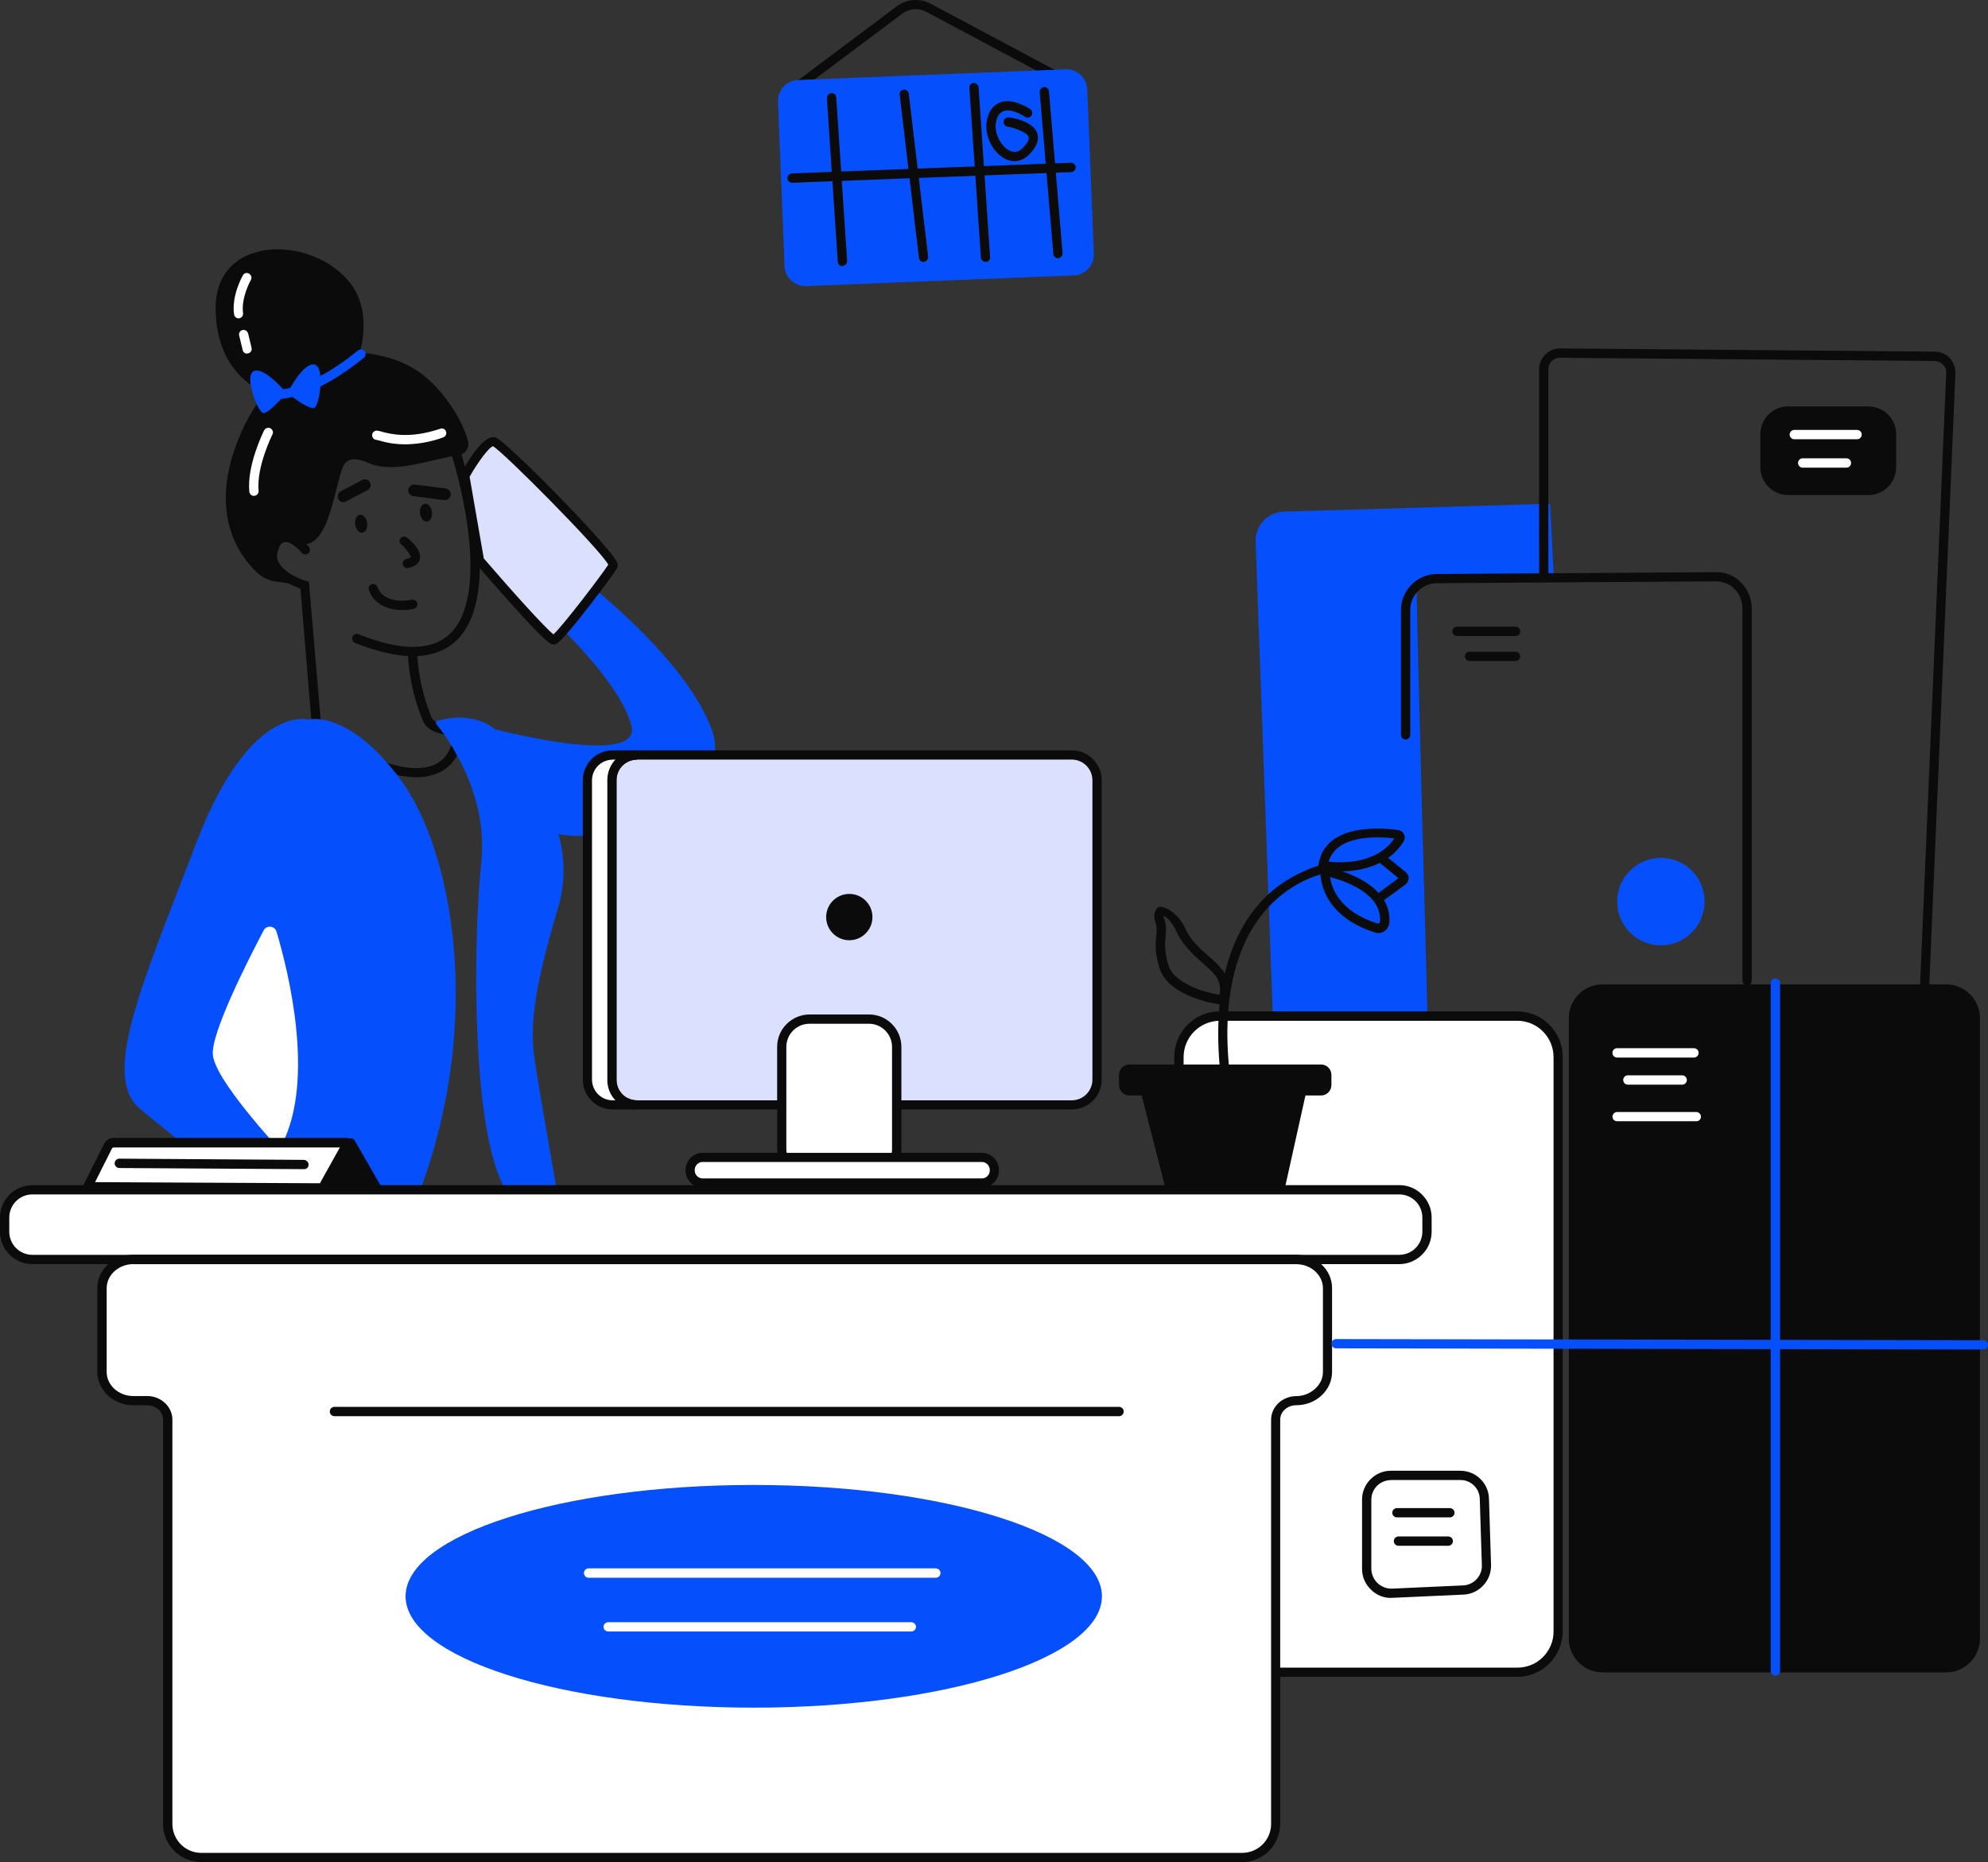 <svg width="665" height="623" viewBox="0 0 665 623" fill="none" xmlns="http://www.w3.org/2000/svg">
<rect x="0" y="0" width="665" height="623" fill="#333333" stroke="none"/>
<g clip-path="url(#clip0_9_1768)">
<path d="M139.231 260.047C134.834 259.939 130.465 259.048 126.392 257.428C126.014 257.266 125.717 256.942 125.556 256.564C125.394 256.186 125.421 255.754 125.583 255.376C125.744 254.999 126.068 254.702 126.446 254.54C126.823 254.378 127.255 254.405 127.632 254.567C127.713 254.567 138.152 258.967 145.272 255.889C146.567 255.322 147.727 254.459 148.671 253.406C149.615 252.353 150.316 251.111 150.775 249.761C150.936 249.383 151.233 249.087 151.611 248.925C151.988 248.763 152.393 248.736 152.798 248.844C153.175 249.006 153.472 249.303 153.661 249.653C153.823 250.031 153.849 250.463 153.715 250.841C153.121 252.569 152.177 254.162 150.936 255.511C149.696 256.861 148.185 257.941 146.513 258.67C144.193 259.588 141.712 260.074 139.231 260.047Z" fill="#0B0B0B"/>
<path d="M263.357 33.015C263.114 33.042 262.871 32.988 262.655 32.88C262.44 32.772 262.251 32.61 262.116 32.395C261.981 32.233 261.9 32.044 261.846 31.855C261.792 31.666 261.792 31.45 261.819 31.261C261.846 31.072 261.927 30.856 262.035 30.694C262.143 30.532 262.278 30.37 262.44 30.235L299.985 2.106C301.603 0.891 303.518 0.189 305.514 0.027C307.51 -0.135 309.533 0.297 311.286 1.242L360.726 27.589C360.915 27.67 361.104 27.805 361.239 27.967C361.374 28.129 361.509 28.318 361.562 28.507C361.643 28.696 361.67 28.912 361.643 29.128C361.616 29.344 361.562 29.56 361.455 29.749C361.347 29.938 361.212 30.1 361.05 30.235C360.888 30.37 360.672 30.451 360.484 30.505C360.268 30.559 360.052 30.559 359.836 30.532C359.621 30.505 359.432 30.424 359.243 30.289L309.803 3.941C308.562 3.266 307.133 2.969 305.73 3.077C304.327 3.185 302.979 3.698 301.846 4.562L264.274 32.691C264.031 32.907 263.68 33.015 263.357 33.015Z" fill="#0B0B0B"/>
<path d="M356.465 23.189L266.917 26.779C263.06 26.941 260.093 30.181 260.228 34.014L262.44 89.031C262.601 92.864 265.838 95.861 269.668 95.726L359.216 92.135C363.073 91.973 366.04 88.734 365.905 84.9L363.693 29.884C363.532 26.05 360.295 23.054 356.465 23.189Z" fill="#0550FC"/>
<path d="M425.81 341.195L420.011 181.328C419.957 180.032 420.173 178.763 420.605 177.549C421.063 176.334 421.738 175.227 422.601 174.282C423.491 173.337 424.543 172.582 425.702 172.042C426.889 171.502 428.13 171.205 429.425 171.178L518.514 168.532L519.755 193.476C519.755 193.476 473.875 190.452 473.875 198.2C473.875 205.948 477.597 343.516 477.597 343.516L425.81 341.195Z" fill="#0550FC"/>
<path d="M507.59 339.98H407.982C400.457 339.98 394.361 346.081 394.361 353.613V545.847C394.361 553.379 400.457 559.48 407.982 559.48H507.59C515.115 559.48 521.211 553.379 521.211 545.847V353.613C521.211 346.081 515.115 339.98 507.59 339.98Z" fill="white"/>
<path d="M507.509 561.018H407.982C403.963 561.018 400.106 559.426 397.247 556.564C394.415 553.73 392.796 549.842 392.796 545.82V353.64C392.796 349.617 394.388 345.73 397.22 342.868C400.052 340.007 403.936 338.387 407.955 338.387H507.482C511.528 338.387 515.412 339.98 518.271 342.841C521.13 345.703 522.749 349.59 522.749 353.64V545.82C522.722 549.842 521.103 553.703 518.271 556.564C515.412 559.426 511.555 561.018 507.509 561.018ZM408.009 341.519C404.799 341.546 401.724 342.841 399.459 345.109C397.193 347.377 395.925 350.481 395.925 353.667V545.847C395.925 549.059 397.193 552.11 399.459 554.404C401.724 556.672 404.799 557.941 408.009 557.941H507.536C509.128 557.941 510.719 557.644 512.175 557.05C513.659 556.456 514.981 555.565 516.113 554.431C517.246 553.298 518.136 551.975 518.757 550.49C519.377 549.032 519.674 547.44 519.674 545.847V353.667C519.674 350.454 518.379 347.35 516.113 345.082C513.821 342.787 510.746 341.519 507.509 341.519H408.009Z" fill="#0B0B0B"/>
<path d="M162.589 243.229C162.589 243.229 214.915 257.482 211.193 242.77C207.47 228.057 185.029 207.595 185.029 207.595L196.87 195.366C196.87 195.366 229.992 221.092 238.192 244.389C246.391 267.713 203.829 285.368 182.629 277.999C161.429 270.656 162.589 243.229 162.589 243.229Z" fill="#0550FC"/>
<path d="M138.152 219.527C132.649 219.527 126.149 218.042 118.732 215.099C118.354 214.937 118.084 214.641 117.923 214.263C117.761 213.885 117.761 213.48 117.896 213.102C117.977 212.913 118.084 212.724 118.219 212.562C118.354 212.4 118.516 212.292 118.705 212.211C118.894 212.13 119.082 212.076 119.298 212.076C119.514 212.076 119.703 212.103 119.892 212.184C134.052 217.853 144.274 217.853 150.37 212.184C165.475 198.011 151.449 153.388 151.314 153.01C151.179 152.794 151.125 152.578 151.098 152.335C151.071 152.092 151.125 151.849 151.206 151.633C151.287 151.417 151.422 151.201 151.611 151.039C151.8 150.877 151.988 150.742 152.231 150.661C152.474 150.58 152.717 150.553 152.933 150.58C153.175 150.607 153.391 150.688 153.607 150.823C153.823 150.958 153.984 151.12 154.119 151.336C154.254 151.552 154.335 151.768 154.362 152.011C154.901 153.955 169.062 198.956 152.501 214.452C148.833 217.826 144.032 219.527 138.152 219.527Z" fill="#0B0B0B"/>
<path d="M142.899 174.525C144.005 174.39 144.706 172.933 144.49 171.259C144.274 169.612 143.196 168.37 142.09 168.532C140.984 168.667 140.283 170.152 140.498 171.799C140.741 173.445 141.793 174.687 142.899 174.525Z" fill="#0B0B0B"/>
<path d="M121.213 178.223C122.319 178.089 123.02 176.631 122.805 174.957C122.589 173.31 121.51 172.069 120.404 172.231C119.298 172.366 118.597 173.85 118.813 175.497C119.055 177.144 120.134 178.358 121.213 178.223Z" fill="#0B0B0B"/>
<path d="M148.806 167.317H148.563L138.26 165.995C137.99 165.968 137.747 165.887 137.531 165.752C137.316 165.617 137.1 165.455 136.965 165.266C136.803 165.077 136.695 164.834 136.614 164.591C136.533 164.348 136.533 164.078 136.56 163.835C136.641 163.322 136.911 162.863 137.316 162.539C137.72 162.215 138.233 162.08 138.745 162.107L149.048 163.43C149.318 163.457 149.561 163.538 149.777 163.673C149.992 163.808 150.208 163.97 150.343 164.159C150.505 164.348 150.613 164.591 150.694 164.834C150.748 165.077 150.775 165.347 150.748 165.59C150.694 166.049 150.451 166.508 150.1 166.805C149.75 167.156 149.291 167.317 148.806 167.317Z" fill="#0B0B0B"/>
<path d="M114.848 168.02C114.416 168.02 114.012 167.858 113.688 167.588C113.364 167.318 113.121 166.94 113.041 166.535C112.933 166.13 112.987 165.671 113.148 165.293C113.337 164.915 113.634 164.591 113.985 164.375L121.186 160.569C121.402 160.461 121.645 160.38 121.914 160.353C122.157 160.326 122.427 160.353 122.643 160.434C122.885 160.515 123.101 160.65 123.29 160.812C123.479 160.974 123.641 161.19 123.748 161.406C123.856 161.622 123.937 161.865 123.964 162.108C123.991 162.351 123.964 162.594 123.91 162.836C123.829 163.079 123.722 163.295 123.56 163.484C123.398 163.673 123.209 163.835 122.993 163.943L115.792 167.75C115.495 167.939 115.171 168.02 114.848 168.02Z" fill="#0B0B0B"/>
<path d="M136.291 190.102C135.94 190.102 135.589 189.967 135.293 189.751C135.023 189.535 134.807 189.211 134.726 188.86C134.645 188.455 134.753 188.023 134.969 187.672C135.185 187.321 135.562 187.078 135.967 186.997C137.127 186.754 137.45 186.457 137.45 186.295C137.45 186.133 136.048 183.65 134.349 182.273C134.187 182.165 134.025 182.003 133.917 181.841C133.809 181.652 133.728 181.463 133.701 181.274C133.674 181.058 133.674 180.869 133.728 180.653C133.782 180.437 133.89 180.275 134.025 180.113C134.268 179.789 134.645 179.6 135.05 179.546C135.455 179.492 135.859 179.627 136.183 179.87C137.343 180.815 141.146 184.055 140.444 187.078C140.148 188.563 138.826 189.562 136.587 190.021L136.291 190.102Z" fill="#0B0B0B"/>
<path d="M134.645 204.112C130.546 204.112 125.367 202.708 123.425 197.525C123.263 197.147 123.263 196.715 123.425 196.337C123.587 195.959 123.883 195.663 124.261 195.501C124.45 195.42 124.666 195.393 124.854 195.393C125.07 195.393 125.259 195.447 125.448 195.528C125.637 195.609 125.798 195.744 125.933 195.878C126.068 196.04 126.176 196.202 126.257 196.391C128.657 202.6 137.316 200.738 137.72 200.657C138.125 200.576 138.529 200.657 138.88 200.873C139.231 201.089 139.473 201.413 139.581 201.817C139.635 202.006 139.635 202.222 139.608 202.411C139.581 202.6 139.5 202.816 139.392 202.978C139.285 203.14 139.15 203.302 138.988 203.41C138.826 203.518 138.637 203.626 138.448 203.653C137.208 204.004 135.94 204.112 134.645 204.112Z" fill="#0B0B0B"/>
<path d="M150.289 246.009H149.831C146.594 245.388 142.872 244.605 141.388 240.988C138.502 233.942 136.83 226.438 136.426 218.825C136.426 218.636 136.453 218.42 136.506 218.231C136.587 218.042 136.695 217.88 136.83 217.718C136.965 217.583 137.127 217.448 137.316 217.394C137.504 217.313 137.693 217.286 137.909 217.286H137.99C138.395 217.286 138.772 217.421 139.069 217.718C139.366 217.988 139.527 218.366 139.554 218.771C139.959 226.006 141.55 233.132 144.274 239.827C145.057 241.771 147.214 242.392 150.451 243.013H150.613C150.964 243.121 151.233 243.337 151.449 243.634C151.638 243.931 151.746 244.282 151.692 244.659C151.665 245.01 151.503 245.334 151.233 245.604C150.991 245.82 150.64 245.982 150.289 246.009Z" fill="#0B0B0B"/>
<path d="M99.366 195.582C99.366 195.582 90.222 187.834 91.544 183.974C92.002 182.435 94.025 179.331 98.907 181.49C109.75 186.052 111.611 163.97 114.605 156.465C116.385 151.822 121.645 154.225 123.128 154.846C132.11 158.868 145.111 153.226 153.229 152.362C153.769 152.308 154.281 152.119 154.767 151.849C155.225 151.579 155.63 151.201 155.953 150.742C156.277 150.283 156.493 149.798 156.601 149.258C156.709 148.718 156.709 148.178 156.574 147.638C154.874 140.835 148.051 129.74 139.689 124.098C126.985 115.648 95.347 110.627 80.485 145.154C69.184 171.259 79.946 185.89 85.906 191.478C87.66 193.179 89.898 194.259 92.326 194.583L99.366 195.582Z" fill="#0B0B0B"/>
<path d="M81.402 261.882C81.079 261.882 80.755 261.774 80.485 261.585C80.215 261.396 80.027 261.126 79.919 260.803C79.838 260.614 79.811 260.398 79.838 260.209C79.838 259.993 79.892 259.804 80 259.615C80.108 259.426 80.215 259.264 80.377 259.129C80.539 258.994 80.728 258.913 80.917 258.859C86.877 256.834 102.656 250.328 104.355 243.363L100.498 196.958C98.179 196.095 92.596 193.773 90.438 189.508C89.952 188.509 89.656 187.429 89.602 186.322C89.548 185.215 89.737 184.109 90.114 183.083C91.193 180.221 92.811 178.655 94.915 178.278C99.015 177.657 102.953 182.543 103.438 183.083C103.654 183.407 103.735 183.785 103.681 184.163C103.627 184.54 103.411 184.891 103.115 185.134C102.818 185.377 102.44 185.485 102.036 185.485C101.658 185.458 101.281 185.296 101.011 185.026C99.932 183.704 97.154 181.085 95.347 181.382C93.54 181.679 93.486 183.002 93.027 184.163C92.757 184.783 92.65 185.485 92.677 186.16C92.704 186.835 92.865 187.51 93.189 188.131C94.888 191.532 100.391 193.8 102.333 194.34L103.331 194.664L107.511 243.606V243.849C105.407 253.919 84.288 261.045 81.888 261.828L81.402 261.882Z" fill="#0B0B0B"/>
<path d="M93.647 133.088C93.647 133.088 72.447 129.686 72.124 103.42C71.827 77.153 107.322 78.8 118.408 96.536C124.989 107.064 120.188 123.261 115.306 127.823C110.424 132.386 93.647 133.088 93.647 133.088Z" fill="#0B0B0B"/>
<path d="M92.083 133.546C90.869 133.6 89.683 133.438 88.523 133.087C88.145 132.952 87.822 132.682 87.633 132.304C87.444 131.926 87.417 131.522 87.552 131.117C87.687 130.739 87.956 130.415 88.334 130.226C88.712 130.037 89.143 130.01 89.521 130.145C89.763 130.226 99.959 133.249 119.703 117.295C119.865 117.16 120.053 117.052 120.242 116.998C120.431 116.944 120.647 116.917 120.863 116.917C121.078 116.944 121.267 116.998 121.456 117.079C121.645 117.16 121.807 117.295 121.941 117.457C122.076 117.619 122.184 117.808 122.238 117.997C122.292 118.186 122.319 118.402 122.292 118.591C122.265 118.807 122.211 118.996 122.13 119.185C122.022 119.374 121.914 119.536 121.753 119.671C106.945 131.602 97.046 133.546 92.083 133.546Z" fill="#0550FC"/>
<path d="M96.129 131.548C96.129 131.548 101.146 121.479 105.03 121.938C108.887 122.397 106.891 135.49 105.192 136.435C103.465 137.352 96.129 131.548 96.129 131.548Z" fill="#0550FC"/>
<path d="M95.805 131.468C95.805 131.468 88.685 122.802 85.043 124.098C81.402 125.421 86.203 137.731 87.983 138.189C89.763 138.648 95.805 131.468 95.805 131.468Z" fill="#0550FC"/>
<path d="M82.643 118.294C82.292 118.294 81.942 118.186 81.672 117.943C81.402 117.727 81.213 117.403 81.159 117.052L80 112.247C79.946 112.058 79.946 111.842 79.973 111.653C80 111.464 80.081 111.248 80.189 111.086C80.296 110.924 80.431 110.762 80.593 110.654C80.755 110.546 80.944 110.465 81.132 110.411C81.537 110.33 81.942 110.411 82.292 110.627C82.643 110.843 82.886 111.167 82.994 111.572L84.153 116.377C84.207 116.566 84.207 116.782 84.18 116.971C84.153 117.16 84.072 117.349 83.965 117.538C83.857 117.7 83.722 117.862 83.56 117.97C83.398 118.078 83.209 118.159 82.994 118.213L82.643 118.294Z" fill="white"/>
<path d="M79.865 106.524C79.487 106.524 79.136 106.389 78.84 106.146C78.543 105.903 78.381 105.579 78.3 105.201C77.383 98.938 81.079 92.433 81.24 92.109C81.348 91.92 81.456 91.785 81.618 91.65C81.78 91.515 81.969 91.434 82.157 91.38C82.346 91.326 82.562 91.326 82.751 91.353C82.94 91.38 83.155 91.461 83.317 91.569C83.668 91.758 83.938 92.109 84.045 92.487C84.153 92.891 84.126 93.296 83.938 93.647C83.857 93.728 80.62 99.532 81.294 104.715C81.321 104.931 81.321 105.12 81.267 105.336C81.213 105.552 81.132 105.714 80.998 105.903C80.89 106.065 80.728 106.2 80.539 106.308C80.35 106.416 80.161 106.497 79.973 106.497H79.865V106.524Z" fill="white"/>
<path d="M84.963 165.914C84.585 165.914 84.207 165.779 83.91 165.509C83.614 165.239 83.452 164.888 83.398 164.51C82.535 155.683 88.118 144.453 88.361 143.994C88.55 143.616 88.873 143.346 89.251 143.211C89.656 143.076 90.06 143.103 90.438 143.292C90.815 143.481 91.085 143.805 91.22 144.183C91.355 144.561 91.328 144.993 91.139 145.37C91.058 145.451 85.718 156.304 86.5 164.186C86.527 164.375 86.5 164.591 86.446 164.78C86.392 164.969 86.284 165.158 86.149 165.32C86.014 165.482 85.853 165.617 85.691 165.698C85.502 165.806 85.313 165.86 85.097 165.86H84.963V165.914Z" fill="white"/>
<path d="M135.508 148.664C132.622 148.664 129.763 148.259 126.985 147.422L125.987 147.179C125.771 147.179 125.556 147.125 125.34 147.017C125.151 146.909 124.962 146.774 124.827 146.612C124.693 146.45 124.585 146.234 124.531 146.018C124.477 145.802 124.477 145.586 124.504 145.37C124.531 145.154 124.639 144.938 124.747 144.749C124.881 144.56 125.043 144.426 125.232 144.291C125.421 144.183 125.637 144.102 125.852 144.075C126.068 144.048 126.284 144.075 126.5 144.156C126.931 144.183 127.336 144.291 127.74 144.453C130.519 145.154 136.938 146.936 147.241 143.454C147.43 143.373 147.619 143.346 147.835 143.346C148.024 143.346 148.239 143.4 148.401 143.481C148.59 143.562 148.752 143.697 148.887 143.832C149.022 143.994 149.129 144.156 149.183 144.345C149.264 144.534 149.291 144.749 149.291 144.938C149.291 145.154 149.237 145.343 149.156 145.532C149.075 145.721 148.941 145.883 148.779 146.018C148.617 146.153 148.455 146.261 148.239 146.342C144.167 147.854 139.851 148.61 135.508 148.664Z" fill="white"/>
<path d="M82.265 398.452C82.265 398.452 59.582 381.877 46.662 370.809C33.742 359.741 47.903 328.507 65.704 281.886C83.506 235.265 103.088 240.745 103.088 240.745C103.088 240.745 116.385 237.02 133.971 260.803C151.53 284.586 161.752 341.357 140.552 398.209" fill="#0550FC"/>
<path d="M101.308 392.945C101.308 392.945 72.447 363.439 71.207 353.046C70.424 345.919 82.724 321.677 88.226 311.23C88.442 310.825 88.793 310.501 89.197 310.285C89.602 310.069 90.06 309.988 90.519 310.042C90.977 310.096 91.409 310.285 91.76 310.582C92.11 310.879 92.38 311.257 92.488 311.689C96.507 325.079 105.327 360.874 94.511 382.471" fill="white"/>
<path d="M186.675 400.693C186.675 400.693 181.01 368.406 178.934 355.313C176.857 342.221 179.311 328.669 186.675 303.725C194.038 278.781 177.315 258.724 168.711 247.251C161.348 237.424 149.372 240.286 146.189 241.204C146.108 241.231 146.028 241.285 145.947 241.366C145.893 241.42 145.839 241.501 145.812 241.609C145.785 241.69 145.785 241.798 145.785 241.879C145.812 241.987 145.839 242.068 145.893 242.149C148.914 245.874 163.533 265.068 160.997 288.635C158.138 314.82 157.275 387.627 171.597 401.098" fill="#0550FC"/>
<path d="M155.468 159.192C155.468 159.192 162.265 146.963 165.286 147.719C168.307 148.502 206.149 186.997 205.07 189.157C203.991 191.316 187.106 213.722 185.191 214.019C183.249 214.316 160.431 187.537 160.431 187.537L155.468 159.192Z" fill="#DCE0FF"/>
<path d="M185.029 215.585C184.031 215.585 182.089 214.425 170.95 201.953C164.989 195.366 159.271 188.644 159.19 188.563L158.947 188.266L153.849 158.922L154.146 158.463C157.464 152.416 162.265 145.37 165.69 146.315C169.089 147.233 204.072 182.867 206.391 188.077C206.553 188.347 206.634 188.671 206.661 188.995C206.688 189.319 206.607 189.643 206.472 189.94C205.771 191.344 200.808 197.984 196.654 203.33C187.295 215.342 186.216 215.504 185.434 215.639H185.029V215.585ZM161.833 186.835C171.516 198.065 182.251 209.997 185.137 212.238C188.374 209.296 201.24 192.396 203.478 188.914C200.511 183.596 168.63 151.444 164.908 149.285C163.586 149.663 160.026 154.306 157.086 159.516L161.833 186.835Z" fill="#0B0B0B"/>
<path d="M468.049 398.074H10.843C5.718 398.074 1.564 402.231 1.564 407.361V412.085C1.564 417.214 5.718 421.371 10.843 421.371H468.049C473.173 421.371 477.327 417.214 477.327 412.085V407.361C477.327 402.231 473.173 398.074 468.049 398.074Z" fill="white"/>
<path d="M468.049 422.937H10.843C7.957 422.937 5.206 421.803 3.183 419.752C1.133 417.727 0 414.947 0 412.085V407.361C0 404.472 1.133 401.719 3.183 399.694C5.206 397.67 7.984 396.509 10.843 396.509H468.049C470.935 396.509 473.686 397.643 475.709 399.694C477.732 401.719 478.892 404.472 478.892 407.361V412.085C478.892 414.974 477.759 417.727 475.709 419.752C473.686 421.776 470.935 422.937 468.049 422.937ZM10.843 399.613C8.793 399.613 6.824 400.423 5.367 401.881C3.911 403.339 3.102 405.309 3.102 407.361V412.085C3.102 414.137 3.911 416.107 5.367 417.565C6.824 419.023 8.793 419.833 10.843 419.833H468.049C470.099 419.833 472.068 419.023 473.524 417.565C474.981 416.107 475.79 414.137 475.79 412.085V407.361C475.79 405.309 474.981 403.339 473.524 401.881C472.068 400.423 470.099 399.613 468.049 399.613H10.843Z" fill="#0B0B0B"/>
<path d="M433.605 421.371H44.585C38.867 421.371 34.147 425.717 34.147 430.981V459.03C34.147 464.294 38.867 468.64 44.585 468.64H49.224C53.027 468.64 56.102 471.502 56.102 474.984V610.231C56.102 613.2 57.289 616.062 59.393 618.168C61.497 620.273 64.356 621.461 67.323 621.461H415.561C417.044 621.461 418.501 621.164 419.85 620.597C421.198 620.03 422.439 619.193 423.464 618.168C424.489 617.115 425.325 615.873 425.864 614.523C426.431 613.173 426.701 611.716 426.701 610.231V474.984C426.701 471.502 429.802 468.64 433.578 468.64C439.297 468.64 444.017 464.294 444.017 459.03V430.981C444.071 425.717 439.35 421.371 433.605 421.371Z" fill="white"/>
<path d="M415.588 623H67.323C63.924 623 60.687 621.65 58.287 619.248C55.886 616.845 54.538 613.606 54.538 610.204V474.957C54.538 472.312 52.137 470.152 49.197 470.152H44.558C37.977 470.152 32.555 465.131 32.555 459.003V430.955C32.555 424.746 37.977 419.806 44.558 419.806H433.578C440.24 419.806 445.581 424.773 445.581 430.955V459.003C445.581 465.131 440.24 470.152 433.578 470.152C430.638 470.152 428.238 472.312 428.238 474.957V610.204C428.238 613.579 426.916 616.818 424.516 619.221C422.169 621.623 418.959 622.973 415.588 623ZM44.585 422.937C39.703 422.937 35.684 426.582 35.684 430.982V459.03C35.684 463.457 39.703 467.075 44.585 467.075H49.224C53.864 467.075 57.667 470.638 57.667 474.984V610.231C57.667 612.796 58.691 615.252 60.499 617.088C62.306 618.897 64.76 619.923 67.35 619.923H415.588C418.15 619.896 420.578 618.87 422.385 617.061C424.192 615.252 425.19 612.796 425.19 610.258V475.011C425.19 470.665 428.993 467.102 433.632 467.102C438.272 467.102 442.533 463.457 442.533 459.057V431.009C442.533 426.582 438.514 422.964 433.632 422.964H44.585V422.937Z" fill="#0B0B0B"/>
<path d="M366.984 260.965V361.199C366.984 363.439 366.094 365.572 364.503 367.165C362.911 368.757 360.78 369.648 358.542 369.648H213.054C211.948 369.648 210.842 369.432 209.844 369C208.819 368.568 207.902 367.948 207.12 367.165C206.337 366.382 205.717 365.464 205.313 364.438C204.908 363.412 204.692 362.306 204.692 361.226V260.965C204.692 258.751 205.582 256.619 207.147 255.053C208.711 253.487 210.842 252.596 213.054 252.596H358.542C359.648 252.596 360.753 252.785 361.751 253.217C362.776 253.622 363.72 254.243 364.503 255.026C365.285 255.809 365.905 256.726 366.337 257.752C366.768 258.778 366.984 259.858 366.984 260.965Z" fill="#DCE0FF"/>
<path d="M358.542 371.187H213.053C211.759 371.187 210.464 370.917 209.25 370.431C208.037 369.918 206.958 369.189 206.041 368.271C205.124 367.326 204.395 366.247 203.91 365.032C203.424 363.817 203.155 362.521 203.182 361.225V260.964C203.182 258.346 204.234 255.808 206.095 253.946C207.956 252.083 210.437 251.057 213.053 251.057H358.542C361.185 251.057 363.72 252.083 365.581 253.946C367.442 255.808 368.521 258.319 368.521 260.964V361.198C368.521 363.844 367.469 366.382 365.608 368.271C363.72 370.134 361.185 371.187 358.542 371.187ZM213.053 254.162C211.246 254.162 209.52 254.89 208.225 256.159C206.958 257.428 206.23 259.183 206.23 260.991V361.225C206.23 362.116 206.391 363.034 206.715 363.871C207.066 364.708 207.551 365.464 208.198 366.112C208.819 366.759 209.574 367.272 210.41 367.596C211.246 367.947 212.136 368.136 213.027 368.136H358.515C360.349 368.136 362.102 367.407 363.397 366.112C364.691 364.816 365.42 363.061 365.42 361.225V260.964C365.393 259.156 364.664 257.401 363.37 256.132C362.075 254.863 360.349 254.135 358.515 254.135H213.053V254.162Z" fill="#0B0B0B"/>
<path d="M213.053 369.648H204.854C202.615 369.621 200.511 368.73 198.947 367.164C197.383 365.572 196.493 363.439 196.493 361.225V260.964C196.493 259.858 196.708 258.778 197.14 257.752C197.571 256.726 198.165 255.808 198.947 255.025C199.729 254.243 200.646 253.622 201.671 253.217C202.696 252.812 203.775 252.569 204.881 252.569H213.08C210.869 252.569 208.738 253.46 207.174 255.025C205.609 256.591 204.719 258.724 204.719 260.937V361.171C204.719 362.278 204.908 363.385 205.339 364.384C205.744 365.41 206.364 366.355 207.147 367.11C207.929 367.893 208.846 368.514 209.871 368.946C210.869 369.405 211.948 369.648 213.053 369.648Z" fill="white"/>
<path d="M213.054 371.187H204.854C202.211 371.16 199.702 370.107 197.841 368.244C195.98 366.382 194.955 363.844 194.955 361.198V260.964C194.982 258.346 196.034 255.835 197.868 253.973C199.729 252.11 202.238 251.057 204.854 251.057H213.054V254.162C211.246 254.162 209.52 254.89 208.226 256.159C206.958 257.428 206.23 259.183 206.23 260.991V361.225C206.23 362.116 206.391 363.034 206.715 363.871C207.066 364.708 207.551 365.464 208.199 366.112C208.819 366.759 209.574 367.272 210.41 367.596C211.246 367.947 212.137 368.136 213.027 368.136V371.187H213.054ZM204.854 254.162C203.047 254.189 201.321 254.917 200.053 256.186C198.785 257.455 198.057 259.183 198.03 260.991V361.225C198.03 363.034 198.758 364.789 200.026 366.085C201.294 367.38 203.02 368.109 204.854 368.136H205.852C204.099 366.274 203.101 363.817 203.155 361.252V260.964C203.155 258.427 204.126 255.97 205.852 254.135H204.854V254.162Z" fill="#0B0B0B"/>
<path d="M290.599 340.979H270.774C265.649 340.979 261.496 345.136 261.496 350.265V384.469C261.496 389.598 265.649 393.755 270.774 393.755H290.599C295.723 393.755 299.877 389.598 299.877 384.469V350.265C299.877 345.136 295.723 340.979 290.599 340.979Z" fill="white"/>
<path d="M290.68 395.267H270.801C267.915 395.267 265.164 394.133 263.141 392.081C261.118 390.056 259.958 387.303 259.958 384.414V350.265C259.958 347.377 261.091 344.623 263.141 342.599C265.164 340.574 267.942 339.413 270.801 339.413H290.68C293.566 339.413 296.317 340.547 298.34 342.599C300.363 344.623 301.522 347.377 301.522 350.265V384.414C301.522 387.303 300.39 390.056 298.34 392.081C296.29 394.133 293.539 395.267 290.68 395.267ZM270.774 342.518C268.724 342.518 266.755 343.327 265.299 344.785C263.842 346.243 263.033 348.214 263.033 350.265V384.414C263.033 386.466 263.842 388.437 265.299 389.894C266.755 391.352 268.724 392.162 270.774 392.162H290.653C292.703 392.162 294.672 391.352 296.128 389.894C297.585 388.437 298.394 386.466 298.394 384.414V350.265C298.394 348.214 297.585 346.243 296.128 344.785C294.672 343.327 292.703 342.518 290.653 342.518H270.774Z" fill="#0B0B0B"/>
<path d="M328.441 387.222H235.036C232.743 387.222 230.855 389.085 230.855 391.406V391.622C230.855 393.944 232.716 395.807 235.036 395.807H328.441C330.733 395.807 332.621 393.944 332.621 391.622V391.406C332.621 389.085 330.733 387.222 328.441 387.222Z" fill="white"/>
<path d="M328.441 397.372H235.036C233.525 397.372 232.069 396.779 230.99 395.699C229.911 394.619 229.318 393.161 229.318 391.649V391.352C229.345 389.841 229.965 388.41 231.017 387.357C232.096 386.304 233.525 385.71 235.036 385.71H328.441C329.951 385.71 331.381 386.304 332.46 387.357C333.538 388.41 334.132 389.841 334.159 391.352V391.649C334.159 393.161 333.565 394.619 332.486 395.699C331.408 396.752 329.951 397.372 328.441 397.372ZM235.036 388.761C234.362 388.761 233.687 389.031 233.202 389.517C232.716 390.003 232.42 390.651 232.393 391.325V391.622C232.393 392.324 232.662 392.999 233.175 393.485C233.66 393.971 234.335 394.268 235.036 394.268H328.441C329.142 394.268 329.816 393.998 330.302 393.485C330.787 392.999 331.084 392.324 331.084 391.622V391.325C331.057 390.651 330.787 390.003 330.275 389.517C329.762 389.031 329.115 388.761 328.441 388.761H235.036Z" fill="#0B0B0B"/>
<path d="M429.964 396.751L389.722 397.048L381.144 363.601H437.328L429.964 396.751Z" fill="#0B0B0B"/>
<path d="M441.886 356.15H377.8C375.885 356.15 374.32 357.716 374.32 359.633V363.034C374.32 364.951 375.885 366.517 377.8 366.517H441.886C443.801 366.517 445.365 364.951 445.365 363.034V359.633C445.365 357.716 443.828 356.15 441.886 356.15Z" fill="#0B0B0B"/>
<path d="M409.546 358.013C409.169 358.013 408.791 357.878 408.494 357.608C408.198 357.338 408.036 356.987 407.982 356.609C405.204 324.782 415.021 308.045 423.76 299.676C432.499 291.307 443.504 288.905 443.882 288.824C444.286 288.797 444.691 288.905 445.015 289.148C445.338 289.391 445.581 289.742 445.662 290.147C445.689 290.336 445.689 290.552 445.635 290.768C445.581 290.957 445.5 291.145 445.365 291.334C445.257 291.496 445.096 291.631 444.907 291.739C444.718 291.847 444.529 291.901 444.34 291.928C444.259 291.928 434.576 293.413 425.756 301.998C413.997 313.39 408.872 332.205 411.057 356.285C411.084 356.501 411.057 356.69 411.003 356.879C410.949 357.068 410.841 357.257 410.733 357.419C410.598 357.581 410.436 357.716 410.247 357.797C410.059 357.905 409.87 357.959 409.681 357.959H409.546V358.013Z" fill="#0B0B0B"/>
<path d="M448.009 291.551H444.529L440.807 290.633L441.05 289.229C443.288 275.353 462.007 276.919 467.671 277.702C468.076 277.756 468.48 277.891 468.831 278.134C469.182 278.377 469.451 278.701 469.613 279.079C469.802 279.43 469.91 279.835 469.91 280.239C469.883 280.644 469.775 281.049 469.559 281.4C467.752 284.505 462.169 291.551 448.009 291.551ZM445.149 288.392C458.77 289.31 464.354 283.668 466.43 280.482C460.928 279.862 447.172 279.16 444.448 288.23L445.149 288.392Z" fill="#0B0B0B"/>
<path d="M461.09 312.175H460.712L460.011 312.013C444.691 307.127 442.129 297.22 441.751 293.116C441.697 292.684 441.778 292.28 441.94 291.875C442.102 291.47 442.344 291.146 442.695 290.876C442.992 290.633 443.342 290.444 443.72 290.336C444.098 290.255 444.502 290.228 444.88 290.336C449.762 291.497 465.541 296.221 464.758 308.612C464.677 309.638 464.219 310.609 463.437 311.311C462.762 311.851 461.926 312.148 461.09 312.175ZM460.766 308.99H461.009L461.387 308.828C461.468 308.774 461.522 308.693 461.576 308.585C461.63 308.477 461.63 308.396 461.63 308.288C462.25 298.92 449.87 294.736 444.907 293.413C445.446 297.301 448.17 304.967 460.766 308.99Z" fill="#0B0B0B"/>
<path d="M461.468 301.944C461.225 301.944 460.982 301.89 460.766 301.782C460.551 301.674 460.362 301.512 460.227 301.323C460.092 301.161 460.011 300.972 459.984 300.756C459.93 300.567 459.93 300.351 459.957 300.135C459.984 299.946 460.065 299.73 460.173 299.568C460.281 299.406 460.416 299.244 460.605 299.136L467.806 293.791L461.306 288.527C461.144 288.419 461.009 288.257 460.901 288.068C460.793 287.879 460.739 287.69 460.712 287.501C460.685 287.285 460.712 287.096 460.766 286.88C460.82 286.691 460.928 286.502 461.063 286.34C461.333 286.016 461.683 285.828 462.088 285.774C462.493 285.72 462.897 285.855 463.221 286.097L470.18 291.767C470.503 292.009 470.773 292.333 470.935 292.684C471.124 293.062 471.205 293.44 471.178 293.845C471.178 294.25 471.07 294.655 470.881 295.033C470.692 295.384 470.422 295.708 470.099 295.951L462.358 301.593C462.142 301.836 461.818 301.971 461.468 301.944Z" fill="#0B0B0B"/>
<path d="M408.063 336.012H407.901C407.2 335.931 390.962 333.609 387.941 324.08C386.701 320.544 386.296 316.791 386.782 313.093C386.943 311.149 386.997 309.826 386.404 308.207C385.784 306.587 386.323 304.022 387.564 303.482C388.804 302.943 393.848 304.724 396.545 310.771C398.164 314.497 401.266 317.277 404.287 319.896C407.307 322.541 410.166 325.241 410.868 328.426C411.569 331.612 411.326 333.474 410.328 334.851C410.086 335.175 409.789 335.445 409.438 335.634C409.088 335.823 408.71 335.958 408.305 336.012H408.063ZM389.047 306.344C389.101 306.56 389.182 306.776 389.29 306.965C390.207 309.205 390.072 311.149 389.91 313.228C389.479 316.548 389.829 319.896 390.908 323.054C392.85 329.182 403.369 332.125 407.847 332.826C408.009 332.529 408.386 331.504 407.847 329.02C407.307 326.537 404.988 324.62 402.21 322.136C399.432 319.653 395.628 316.251 393.686 311.986C391.744 307.748 389.964 306.668 389.047 306.344Z" fill="#0B0B0B"/>
<path d="M108.644 396.212L116.142 382.66C116.223 382.498 116.142 382.336 115.981 382.336H38.004C37.599 382.336 37.222 382.444 36.871 382.66C36.52 382.849 36.251 383.146 36.062 383.497L29.319 397.129L109.022 397.507" fill="white"/>
<path d="M109.049 398.992L26.864 398.533L34.767 382.822C35.037 382.201 35.495 381.661 36.089 381.283C36.655 380.905 37.33 380.716 38.031 380.716H116.035C116.331 380.716 116.628 380.797 116.898 380.959C117.167 381.094 117.383 381.31 117.518 381.58C117.653 381.85 117.734 382.12 117.734 382.444C117.734 382.741 117.653 383.038 117.518 383.308L110.316 396.401C110.505 396.698 110.613 397.049 110.613 397.399C110.613 397.615 110.586 397.831 110.505 398.02C110.424 398.209 110.316 398.398 110.182 398.56C110.047 398.722 109.858 398.83 109.669 398.911C109.453 398.938 109.265 398.992 109.049 398.992ZM31.8 395.51L107.107 395.888C107.107 395.726 107.161 395.564 107.269 395.429L113.688 383.902H38.004C37.896 383.902 37.788 383.956 37.707 384.01C37.599 384.064 37.518 384.145 37.465 384.226L31.8 395.51Z" fill="#0B0B0B"/>
<path d="M128.711 399.073L118.651 381.58C118.516 381.364 118.354 381.175 118.111 381.04C117.896 380.905 117.626 380.851 117.383 380.851C117.113 380.851 116.871 380.932 116.655 381.067C116.439 381.202 116.277 381.391 116.169 381.634L106.567 399.046H128.711V399.073Z" fill="#0B0B0B"/>
<path d="M101.685 391.164L39.919 390.786C39.514 390.786 39.11 390.624 38.813 390.327C38.516 390.03 38.355 389.652 38.355 389.22C38.355 388.815 38.516 388.41 38.813 388.113C39.11 387.816 39.487 387.654 39.919 387.654L101.685 388.059C102.09 388.086 102.467 388.275 102.764 388.572C103.061 388.869 103.223 389.274 103.223 389.679C103.223 389.868 103.196 390.084 103.115 390.273C103.034 390.462 102.926 390.624 102.764 390.759C102.629 390.894 102.44 391.002 102.252 391.083C102.09 391.137 101.901 391.191 101.685 391.164Z" fill="#0B0B0B"/>
<path d="M252.136 571.331C316.465 571.331 368.602 554.647 368.602 534.077C368.602 513.506 316.465 496.823 252.136 496.823C187.808 496.823 135.67 513.506 135.67 534.077C135.67 554.647 187.808 571.331 252.136 571.331Z" fill="#0550FC"/>
<path d="M313.04 527.868H196.87C196.466 527.868 196.061 527.706 195.791 527.409C195.495 527.112 195.333 526.734 195.333 526.303C195.333 525.898 195.495 525.493 195.791 525.196C196.088 524.899 196.466 524.737 196.87 524.737H313.04C313.444 524.737 313.849 524.899 314.145 525.196C314.442 525.493 314.604 525.871 314.604 526.303C314.604 526.707 314.442 527.112 314.145 527.409C313.849 527.706 313.444 527.868 313.04 527.868Z" fill="white"/>
<path d="M304.84 545.847H203.451C203.047 545.847 202.642 545.685 202.346 545.388C202.049 545.091 201.887 544.713 201.887 544.281C201.887 543.876 202.049 543.472 202.346 543.202C202.642 542.905 203.02 542.743 203.451 542.743H304.84C305.245 542.743 305.649 542.905 305.946 543.202C306.243 543.499 306.404 543.876 306.404 544.281C306.404 544.686 306.243 545.091 305.946 545.388C305.649 545.685 305.245 545.847 304.84 545.847Z" fill="white"/>
<path d="M374.32 473.823H111.881C111.476 473.823 111.072 473.661 110.775 473.364C110.478 473.068 110.316 472.69 110.316 472.258C110.316 471.853 110.478 471.448 110.775 471.151C111.072 470.854 111.449 470.692 111.881 470.692H374.32C374.725 470.692 375.13 470.854 375.426 471.151C375.723 471.448 375.885 471.826 375.885 472.258C375.885 472.663 375.723 473.068 375.426 473.364C375.13 473.661 374.752 473.823 374.32 473.823Z" fill="#0B0B0B"/>
<path d="M651.001 329.344H536.073C529.842 329.344 524.771 334.419 524.771 340.655V548.223C524.771 554.458 529.842 559.534 536.073 559.534H651.001C657.232 559.534 662.303 554.458 662.303 548.223V340.655C662.303 334.419 657.232 329.344 651.001 329.344Z" fill="#0B0B0B"/>
<path d="M584.434 329.668C584.029 329.668 583.625 329.506 583.328 329.209C583.031 328.912 582.87 328.534 582.87 328.102V203.572C582.87 201.116 581.899 198.74 580.172 196.985C579.39 196.202 578.446 195.582 577.394 195.15C576.342 194.718 575.236 194.502 574.131 194.502L480.402 195.123C478.056 195.204 475.817 196.202 474.198 197.903C472.58 199.604 471.69 201.899 471.744 204.247V245.847C471.744 246.252 471.582 246.657 471.285 246.954C470.989 247.251 470.611 247.413 470.207 247.413C469.802 247.413 469.397 247.251 469.101 246.954C468.804 246.657 468.642 246.279 468.642 245.847V204.274C468.588 201.116 469.802 198.065 471.987 195.771C474.172 193.476 477.165 192.153 480.321 192.045L574.05 191.424H574.131C575.668 191.424 577.178 191.721 578.581 192.288C579.984 192.882 581.278 193.746 582.33 194.826C583.49 195.96 584.407 197.336 585.027 198.848C585.648 200.36 585.971 201.953 585.971 203.599V328.156C585.971 328.561 585.81 328.966 585.513 329.263C585.243 329.506 584.865 329.668 584.434 329.668Z" fill="#0B0B0B"/>
<path d="M555.574 316.278C563.638 316.278 570.193 309.718 570.193 301.647C570.193 293.548 563.638 287.015 555.574 287.015C547.482 287.015 540.955 293.575 540.955 301.647C540.955 309.718 547.509 316.278 555.574 316.278Z" fill="#0550FC"/>
<path d="M593.874 560.64C593.47 560.64 593.065 560.479 592.768 560.182C592.472 559.885 592.31 559.507 592.31 559.075V328.885C592.31 328.48 592.472 328.075 592.768 327.805C593.065 327.508 593.443 327.346 593.874 327.346C594.279 327.346 594.683 327.508 594.98 327.805C595.277 328.102 595.439 328.48 595.439 328.885V559.075C595.439 559.48 595.277 559.885 594.98 560.182C594.683 560.479 594.306 560.64 593.874 560.64Z" fill="#0550FC"/>
<path d="M663.463 451.498L446.93 451.12C446.525 451.12 446.12 450.958 445.824 450.661C445.527 450.364 445.365 449.986 445.365 449.554C445.365 449.149 445.527 448.744 445.824 448.475C446.12 448.178 446.498 448.016 446.93 448.016L663.463 448.394C663.867 448.394 664.272 448.556 664.568 448.852C664.865 449.149 665.027 449.527 665.027 449.932C665.027 450.337 664.865 450.742 664.568 451.039C664.272 451.336 663.867 451.498 663.463 451.498Z" fill="#0550FC"/>
<path d="M465.271 493.638H488.494C490.598 493.665 492.621 494.502 494.104 495.96C495.614 497.445 496.478 499.442 496.532 501.548L497.233 523.63C497.287 525.763 496.532 527.841 495.075 529.407C493.619 530.973 491.623 531.918 489.492 531.999L465.648 533.078C464.542 533.105 463.464 532.943 462.439 532.566C461.414 532.188 460.47 531.594 459.687 530.838C458.878 530.082 458.258 529.164 457.826 528.165C457.395 527.166 457.152 526.087 457.152 524.98V501.818C457.152 499.658 458.015 497.579 459.526 496.068C461.036 494.502 463.113 493.638 465.271 493.638Z" fill="white"/>
<path d="M465.271 534.617C464.03 534.617 462.816 534.401 461.683 533.915C460.551 533.456 459.499 532.754 458.636 531.89C457.692 531 456.936 529.92 456.397 528.705C455.884 527.517 455.615 526.221 455.615 524.899V501.737C455.615 500.468 455.858 499.199 456.343 498.038C456.829 496.877 457.557 495.798 458.447 494.907C459.337 494.016 460.416 493.287 461.576 492.801C462.735 492.315 464.003 492.072 465.271 492.072H488.494C491.002 492.072 493.403 493.044 495.183 494.799C496.99 496.553 498.015 498.929 498.069 501.44L498.77 523.603C498.824 526.14 497.907 528.57 496.181 530.433C494.455 532.295 492.081 533.402 489.546 533.51L465.702 534.59H465.271V534.617ZM465.271 495.204C463.518 495.204 461.845 495.906 460.632 497.12C459.391 498.362 458.717 500.036 458.717 501.764V524.926C458.744 525.817 458.932 526.68 459.283 527.49C459.634 528.3 460.146 529.029 460.793 529.65C461.441 530.271 462.196 530.73 463.005 531.054C463.841 531.378 464.704 531.54 465.594 531.513L489.438 530.433C491.164 530.352 492.782 529.596 493.942 528.354C495.102 527.085 495.749 525.439 495.695 523.711L494.994 501.548C494.994 500.711 494.805 499.874 494.482 499.091C494.158 498.308 493.673 497.606 493.052 497.012C492.459 496.419 491.731 495.96 490.948 495.636C490.166 495.312 489.33 495.177 488.494 495.177H465.271V495.204Z" fill="#0B0B0B"/>
<path d="M484.987 507.676H467.267C466.862 507.676 466.457 507.514 466.188 507.217C465.891 506.92 465.729 506.542 465.729 506.11C465.729 505.705 465.891 505.3 466.188 505.03C466.484 504.733 466.862 504.571 467.267 504.571H484.987C485.392 504.571 485.797 504.733 486.093 505.03C486.39 505.327 486.552 505.705 486.552 506.11C486.552 506.515 486.39 506.92 486.093 507.217C485.797 507.487 485.419 507.676 484.987 507.676Z" fill="#0B0B0B"/>
<path d="M484.448 517.178H467.806C467.402 517.178 466.997 517.016 466.7 516.719C466.404 516.422 466.242 516.044 466.242 515.612C466.242 515.207 466.404 514.802 466.7 514.505C466.997 514.208 467.375 514.046 467.806 514.046H484.448C484.853 514.046 485.257 514.208 485.554 514.505C485.851 514.802 486.012 515.18 486.012 515.612C486.012 516.017 485.851 516.422 485.554 516.719C485.257 517.016 484.879 517.178 484.448 517.178Z" fill="#0B0B0B"/>
<path d="M566.632 353.829H540.928C540.523 353.829 540.119 353.667 539.822 353.37C539.525 353.073 539.363 352.695 539.363 352.263C539.363 351.858 539.525 351.453 539.822 351.156C540.119 350.859 540.496 350.697 540.928 350.697H566.632C567.037 350.697 567.441 350.859 567.738 351.156C568.035 351.453 568.197 351.831 568.197 352.263C568.197 352.668 568.035 353.073 567.738 353.37C567.441 353.667 567.064 353.829 566.632 353.829Z" fill="white"/>
<path d="M562.694 362.899H544.515C544.111 362.899 543.706 362.737 543.436 362.44C543.139 362.143 542.978 361.765 542.978 361.333C542.978 360.928 543.139 360.523 543.436 360.226C543.733 359.93 544.111 359.768 544.515 359.768H562.694C563.099 359.768 563.504 359.93 563.8 360.226C564.097 360.523 564.259 360.901 564.259 361.333C564.259 361.738 564.097 362.143 563.8 362.44C563.504 362.737 563.099 362.899 562.694 362.899Z" fill="white"/>
<path d="M567.415 375.128H540.955C540.739 375.128 540.55 375.101 540.334 375.02C540.146 374.939 539.957 374.831 539.822 374.696C539.687 374.561 539.552 374.372 539.498 374.183C539.417 373.994 539.39 373.778 539.39 373.589C539.39 373.185 539.552 372.78 539.849 372.51C540.146 372.213 540.523 372.051 540.955 372.051H567.415C567.819 372.051 568.224 372.213 568.52 372.51C568.817 372.807 568.979 373.185 568.979 373.589C568.979 373.805 568.952 373.994 568.871 374.183C568.79 374.372 568.682 374.561 568.547 374.696C568.412 374.831 568.224 374.966 568.035 375.02C567.819 375.101 567.63 375.155 567.415 375.128Z" fill="white"/>
<path d="M643.719 332.854H643.638C643.422 332.854 643.233 332.827 643.045 332.719C642.856 332.638 642.694 332.503 642.559 332.368C642.424 332.206 642.316 332.044 642.262 331.828C642.208 331.639 642.182 331.423 642.209 331.207L651.028 124.719C651.055 124.233 651.001 123.72 650.813 123.261C650.624 122.802 650.354 122.37 650.003 122.019C649.302 121.264 648.331 120.832 647.279 120.778L521.751 119.698C521.265 119.698 520.78 119.806 520.321 119.968C519.863 120.157 519.458 120.427 519.107 120.778C518.73 121.129 518.46 121.561 518.244 122.019C518.055 122.478 517.947 122.991 517.947 123.504V191.749C517.947 192.154 517.786 192.558 517.489 192.855C517.192 193.152 516.815 193.314 516.383 193.314C515.979 193.314 515.574 193.152 515.304 192.855C515.008 192.558 514.846 192.181 514.846 191.749V123.477C514.846 122.559 515.034 121.669 515.412 120.832C515.763 119.995 516.302 119.239 516.95 118.591C517.597 117.943 518.352 117.43 519.188 117.079C520.024 116.728 520.914 116.566 521.831 116.566L647.279 117.646C648.196 117.673 649.113 117.862 649.976 118.24C650.84 118.618 651.595 119.158 652.242 119.833C653.483 121.21 654.157 123.018 654.103 124.854L645.283 331.342C645.256 331.72 645.068 332.098 644.771 332.368C644.501 332.665 644.124 332.827 643.719 332.854Z" fill="#0B0B0B"/>
<path d="M506.97 212.778H487.388C486.983 212.778 486.579 212.616 486.282 212.319C485.985 212.022 485.823 211.644 485.823 211.212C485.823 210.807 485.985 210.402 486.282 210.132C486.579 209.835 486.956 209.673 487.388 209.673H506.97C507.374 209.673 507.779 209.835 508.076 210.132C508.372 210.429 508.534 210.807 508.534 211.212C508.534 211.617 508.372 212.022 508.076 212.319C507.779 212.616 507.374 212.778 506.97 212.778Z" fill="#0B0B0B"/>
<path d="M506.97 221.146H491.569C491.164 221.146 490.759 220.985 490.463 220.688C490.166 220.391 490.004 220.013 490.004 219.581C490.004 219.176 490.166 218.771 490.463 218.501C490.759 218.204 491.137 218.042 491.569 218.042H506.97C507.374 218.042 507.779 218.204 508.076 218.501C508.372 218.798 508.534 219.176 508.534 219.581C508.534 219.986 508.372 220.391 508.076 220.688C507.779 220.985 507.401 221.146 506.97 221.146Z" fill="#0B0B0B"/>
<path d="M634.279 156.331V145.263C634.279 140.133 630.125 135.976 625 135.976H598.136C593.011 135.976 588.857 140.133 588.857 145.263V156.331C588.857 161.46 593.011 165.617 598.136 165.617H625C630.125 165.617 634.279 161.46 634.279 156.331Z" fill="#0B0B0B"/>
<path d="M621.197 146.963H600.213C599.808 146.963 599.404 146.801 599.107 146.504C598.81 146.207 598.648 145.829 598.648 145.397C598.648 144.992 598.81 144.587 599.107 144.29C599.404 143.994 599.781 143.832 600.213 143.832H621.197C621.602 143.832 622.006 143.994 622.303 144.29C622.6 144.587 622.761 144.965 622.761 145.397C622.761 145.802 622.6 146.207 622.303 146.504C622.006 146.801 621.602 146.963 621.197 146.963Z" fill="white"/>
<path d="M617.637 156.465H603.018C602.613 156.465 602.209 156.303 601.912 156.007C601.615 155.71 601.453 155.332 601.453 154.9C601.453 154.495 601.615 154.09 601.912 153.793C602.209 153.496 602.586 153.334 603.018 153.334H617.637C618.041 153.334 618.446 153.496 618.743 153.793C619.039 154.09 619.201 154.468 619.201 154.9C619.201 155.305 619.039 155.71 618.743 156.007C618.446 156.303 618.068 156.465 617.637 156.465Z" fill="white"/>
<path d="M281.779 89.004C281.59 89.004 281.401 88.977 281.212 88.923C281.024 88.869 280.862 88.761 280.727 88.626C280.592 88.491 280.457 88.329 280.376 88.167C280.295 87.978 280.241 87.816 280.241 87.6L276.6 32.826C276.6 32.421 276.762 32.016 277.032 31.719C277.301 31.422 277.679 31.233 278.084 31.18C278.299 31.152 278.488 31.18 278.704 31.233C278.893 31.288 279.082 31.395 279.243 31.53C279.405 31.666 279.513 31.827 279.594 32.016C279.675 32.205 279.729 32.421 279.729 32.61L283.37 87.303C283.37 87.708 283.235 88.113 282.939 88.41C282.669 88.707 282.291 88.896 281.887 88.95H281.779V89.004Z" fill="#0B0B0B"/>
<path d="M308.94 87.627C308.562 87.627 308.185 87.492 307.888 87.222C307.591 86.952 307.429 86.601 307.375 86.223L300.956 31.693C300.929 31.504 300.929 31.288 300.983 31.099C301.037 30.91 301.118 30.721 301.253 30.559C301.388 30.397 301.522 30.262 301.711 30.181C301.9 30.073 302.089 30.019 302.278 29.992C302.466 29.965 302.682 29.965 302.871 30.019C303.06 30.073 303.249 30.154 303.41 30.289C303.572 30.424 303.707 30.559 303.788 30.748C303.896 30.937 303.95 31.126 303.977 31.315L310.477 85.845C310.504 86.25 310.369 86.682 310.127 87.006C309.857 87.33 309.506 87.546 309.102 87.627H308.94Z" fill="#0B0B0B"/>
<path d="M329.681 87.627C329.277 87.6 328.926 87.465 328.629 87.195C328.333 86.925 328.171 86.547 328.117 86.169L324.26 29.398C324.233 29.209 324.26 28.993 324.314 28.804C324.368 28.615 324.476 28.426 324.611 28.291C324.745 28.129 324.907 28.021 325.069 27.913C325.258 27.832 325.447 27.778 325.636 27.778C325.824 27.751 326.04 27.778 326.229 27.832C326.418 27.886 326.607 27.994 326.768 28.129C326.93 28.264 327.065 28.426 327.146 28.588C327.254 28.777 327.308 28.966 327.335 29.155L331.192 86.007C331.219 86.196 331.192 86.412 331.138 86.601C331.084 86.79 330.976 86.979 330.841 87.114C330.706 87.276 330.544 87.384 330.383 87.465C330.194 87.546 330.005 87.6 329.816 87.6H329.681V87.627Z" fill="#0B0B0B"/>
<path d="M353.902 86.385C353.498 86.385 353.12 86.223 352.824 85.953C352.527 85.683 352.365 85.305 352.338 84.9L347.78 30.829C347.753 30.397 347.888 29.992 348.184 29.695C348.454 29.371 348.832 29.182 349.263 29.128C349.668 29.101 350.045 29.236 350.342 29.506C350.639 29.776 350.828 30.127 350.882 30.532L355.44 84.684C355.467 85.089 355.332 85.521 355.062 85.818C354.793 86.142 354.415 86.331 353.983 86.385H353.902Z" fill="#0B0B0B"/>
<path d="M264.975 61.118C264.786 61.118 264.57 61.091 264.382 61.037C264.193 60.983 264.031 60.848 263.869 60.713C263.734 60.578 263.599 60.416 263.519 60.227C263.438 60.038 263.411 59.849 263.411 59.66C263.411 59.255 263.545 58.85 263.842 58.553C264.112 58.256 264.49 58.067 264.894 58.013L358.218 54.45H358.299C358.676 54.477 359.054 54.612 359.351 54.909C359.647 55.179 359.809 55.529 359.836 55.934C359.836 56.339 359.674 56.744 359.378 57.068C359.081 57.365 358.703 57.554 358.272 57.581L265.029 61.145H264.975V61.118Z" fill="#0B0B0B"/>
<path d="M339.364 53.937C337.935 53.883 336.532 53.451 335.346 52.614C331.408 50.049 328.549 43.786 330.625 38.441C330.976 37.443 331.542 36.525 332.271 35.769C333.026 35.013 333.943 34.446 334.941 34.122C339.283 32.88 344.381 36.363 344.624 36.525C344.948 36.768 345.19 37.118 345.271 37.523C345.352 37.928 345.244 38.36 345.029 38.684C344.786 39.008 344.435 39.251 344.031 39.332C343.626 39.413 343.221 39.305 342.871 39.062C341.711 38.279 338.232 36.363 335.831 37.118C335.265 37.307 334.779 37.658 334.374 38.09C333.97 38.522 333.673 39.035 333.511 39.602C332.055 43.408 334.213 48.133 337.072 50.049C338.312 50.832 340.254 51.453 342.035 49.59C343.815 47.728 344.435 46.81 343.977 45.568C343.518 44.326 339.014 42.626 337.018 42.383C336.64 42.302 336.29 42.086 336.047 41.789C335.804 41.465 335.696 41.087 335.723 40.682C335.75 40.466 335.804 40.277 335.912 40.088C336.02 39.899 336.128 39.737 336.29 39.629C336.451 39.494 336.64 39.413 336.829 39.332C337.018 39.278 337.234 39.251 337.422 39.278C338.285 39.359 345.46 40.358 346.944 44.542C347.726 46.702 346.782 49.105 344.3 51.669C343.68 52.344 342.925 52.911 342.089 53.289C341.171 53.694 340.281 53.91 339.364 53.937Z" fill="#0B0B0B"/>
<path d="M284.098 314.577C288.36 314.577 291.839 311.122 291.839 306.83C291.839 302.537 288.387 299.082 284.098 299.082C279.81 299.082 276.357 302.564 276.357 306.83C276.357 311.095 279.81 314.577 284.098 314.577Z" fill="#0B0B0B"/>
</g>
<defs>
<clipPath id="clip0_9_1768">
<rect width="665" height="623" fill="white"/>
</clipPath>
</defs>
</svg>
